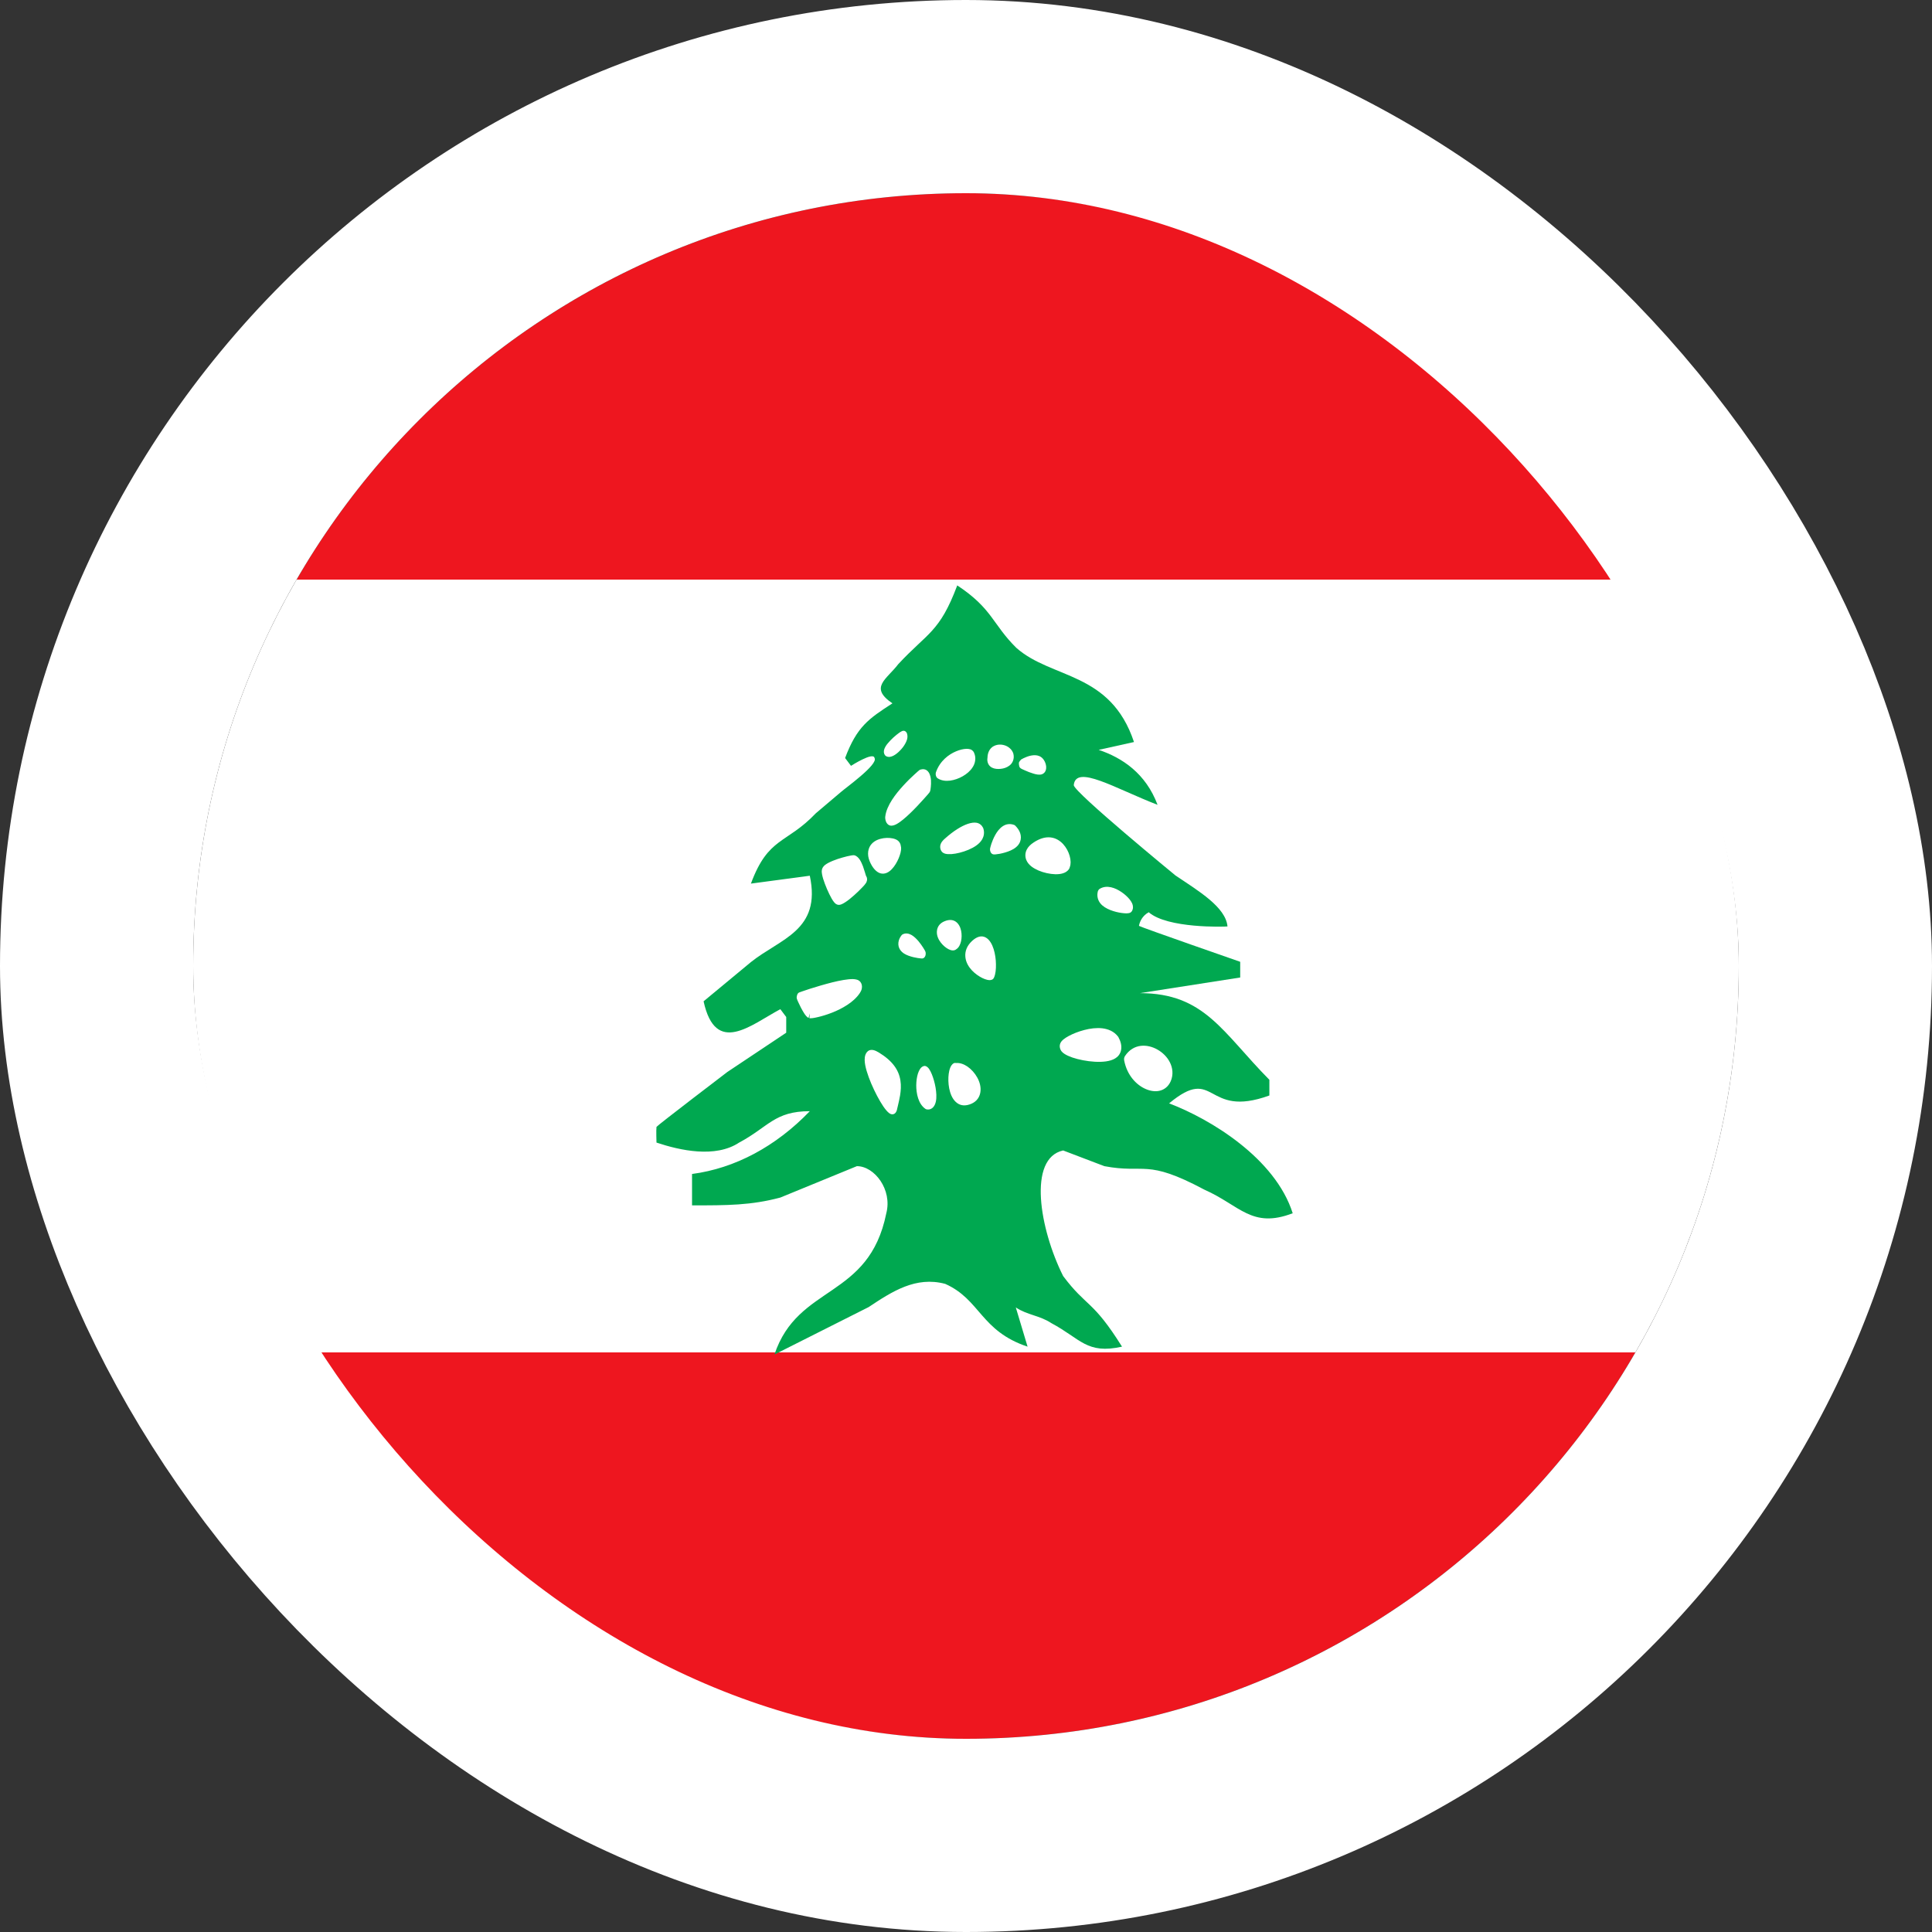 <svg width="40" height="40" viewBox="0 0 40 40" fill="none" xmlns="http://www.w3.org/2000/svg">
<rect x="0" y="0" width="40" height="40" fill="#333333" stroke="none"/>
<g clip-path="url(#clip0_90_24899)">
<path fill-rule="evenodd" clip-rule="evenodd" d="M2 28H38V36H2V28ZM2 4H38V12H2V4Z" fill="#EE161F"/>
<path fill-rule="evenodd" clip-rule="evenodd" d="M2 12H38V28H2V12Z" fill="white"/>
<path d="M19.817 12.125C19.452 13.094 19.208 13.094 18.598 13.75C18.355 14.069 17.989 14.231 18.477 14.562C17.984 14.881 17.741 15.044 17.497 15.694L17.619 15.856C17.619 15.856 18.087 15.556 18.106 15.694C18.191 15.825 17.497 16.319 17.408 16.4L16.892 16.837C16.278 17.481 15.908 17.319 15.547 18.294L16.766 18.131C17.009 19.269 16.156 19.431 15.547 19.919L14.567 20.731C14.816 21.869 15.547 21.219 16.156 20.894L16.278 21.056V21.381L15.059 22.194C15.059 22.194 13.616 23.294 13.592 23.331C13.583 23.394 13.592 23.656 13.592 23.656C14.08 23.819 14.811 23.981 15.303 23.656C15.912 23.331 16.034 23.006 16.766 23.006C16.062 23.738 15.216 24.189 14.328 24.306V24.956C15.059 24.956 15.547 24.956 16.156 24.794L17.741 24.144C18.106 24.144 18.477 24.631 18.35 25.119C17.989 26.906 16.522 26.581 16.034 28.044L17.984 27.062C18.472 26.738 18.959 26.419 19.569 26.581C20.3 26.906 20.3 27.556 21.275 27.881L21.031 27.069C21.275 27.231 21.519 27.231 21.767 27.394C22.377 27.719 22.498 28.044 23.23 27.881C22.62 26.906 22.498 27.069 22.011 26.419C21.523 25.444 21.275 23.981 22.011 23.819L22.864 24.144C23.717 24.306 23.717 23.981 24.936 24.631C25.672 24.956 25.916 25.444 26.764 25.119C26.403 23.981 25.062 23.169 24.205 22.844C25.184 22.031 24.936 23.169 26.281 22.681V22.356C25.311 21.375 24.941 20.562 23.6 20.562L25.677 20.238V19.913C25.677 19.913 23.628 19.2 23.581 19.169C23.595 19.087 23.647 18.962 23.783 18.887C24.172 19.225 25.344 19.188 25.414 19.181C25.377 18.781 24.819 18.45 24.336 18.125C24.336 18.125 22.241 16.406 22.231 16.256C22.273 15.819 23.089 16.325 23.966 16.663C23.722 16.012 23.234 15.688 22.747 15.525L23.478 15.363C22.991 13.9 21.772 14.062 21.041 13.412C20.548 12.925 20.548 12.6 19.817 12.119V12.125Z" fill="#00A850"/>
<path fill-rule="evenodd" clip-rule="evenodd" d="M18.5 22.938C18.589 22.556 18.706 22.212 18.163 21.881C17.619 21.55 18.434 23.2 18.5 22.944V22.938ZM19.142 22.169C19.034 22.188 18.973 22.719 19.194 22.869C19.438 22.919 19.241 22.175 19.142 22.169ZM19.775 22.106C19.663 22.156 19.658 22.906 20.056 22.769C20.459 22.637 20.056 22.05 19.775 22.113V22.106ZM20.516 20.188C20.6 20 20.511 19.25 20.169 19.562C19.822 19.881 20.403 20.238 20.516 20.188ZM19.766 19.562C19.873 19.506 19.883 19.044 19.578 19.169C19.283 19.288 19.686 19.656 19.766 19.562ZM19.091 19.744C19.091 19.744 18.88 19.356 18.716 19.438C18.514 19.7 19.105 19.75 19.091 19.744ZM16.766 20.981C16.855 20.994 17.516 20.837 17.745 20.494C17.975 20.15 16.569 20.637 16.569 20.644C16.569 20.65 16.7 20.95 16.766 20.981V20.981ZM23.38 18.794C23.413 18.712 23.028 18.35 22.798 18.494C22.738 18.762 23.38 18.85 23.38 18.794ZM22.076 17.919C22.151 17.781 21.913 17.212 21.434 17.531C20.956 17.844 21.936 18.144 22.076 17.925V17.919ZM20.572 17.587C20.572 17.587 20.689 17.075 20.975 17.175C21.303 17.506 20.586 17.606 20.572 17.587ZM20.291 17.2C20.244 17.056 19.948 17.137 19.606 17.444C19.259 17.738 20.394 17.531 20.291 17.194V17.2ZM21.167 15.819C21.167 15.819 21.472 15.631 21.566 15.819C21.692 16.087 21.163 15.819 21.167 15.819ZM20.909 15.637C20.848 15.475 20.511 15.456 20.52 15.7C20.464 15.887 20.961 15.85 20.909 15.637ZM20.103 15.637C20.07 15.544 19.587 15.637 19.447 16.025C19.681 16.175 20.211 15.881 20.103 15.637ZM19.072 16.031C19.072 16.031 18.444 16.55 18.401 16.925C18.42 17.25 19.189 16.337 19.189 16.337C19.189 16.337 19.255 15.975 19.076 16.031H19.072ZM18.373 15.562C18.392 15.456 18.688 15.213 18.711 15.231C18.734 15.338 18.472 15.625 18.373 15.562ZM18.575 17.538C18.589 17.381 17.825 17.394 18.111 17.863C18.355 18.256 18.627 17.606 18.575 17.538ZM17.872 18.206C17.834 18.106 17.778 17.831 17.675 17.806C17.586 17.806 17.127 17.931 17.089 18.031C17.07 18.113 17.281 18.619 17.352 18.631C17.436 18.675 17.863 18.256 17.877 18.206H17.872ZM22.016 21.656C22.039 21.544 22.826 21.188 23.094 21.531C23.413 22.113 21.997 21.844 22.016 21.656ZM24.172 22.337C24.345 21.95 23.642 21.488 23.347 21.931C23.45 22.462 24.031 22.656 24.172 22.337Z" fill="white"/>
<path fill-rule="evenodd" clip-rule="evenodd" d="M18.712 15.13C18.72 15.131 18.735 15.133 18.75 15.146C18.766 15.158 18.778 15.179 18.783 15.203C18.793 15.246 18.786 15.286 18.778 15.314C18.769 15.344 18.756 15.371 18.742 15.396C18.715 15.446 18.676 15.497 18.634 15.539C18.593 15.582 18.545 15.621 18.499 15.645C18.456 15.667 18.396 15.687 18.342 15.653C18.31 15.633 18.293 15.585 18.301 15.54C18.307 15.505 18.322 15.476 18.334 15.455C18.347 15.433 18.363 15.41 18.381 15.39C18.415 15.348 18.457 15.305 18.499 15.267C18.54 15.23 18.582 15.196 18.616 15.172C18.633 15.16 18.65 15.149 18.665 15.142C18.672 15.138 18.681 15.134 18.691 15.132C18.696 15.131 18.704 15.13 18.712 15.13ZM20.849 15.451C20.898 15.477 20.95 15.521 20.977 15.593C20.979 15.597 20.98 15.602 20.981 15.607C20.994 15.659 20.99 15.711 20.971 15.757C20.954 15.799 20.927 15.829 20.901 15.849C20.849 15.89 20.781 15.912 20.72 15.918C20.659 15.925 20.59 15.92 20.538 15.893C20.512 15.879 20.481 15.856 20.461 15.815C20.441 15.774 20.437 15.729 20.445 15.685C20.447 15.597 20.478 15.528 20.525 15.483C20.572 15.438 20.631 15.42 20.686 15.416C20.741 15.413 20.799 15.425 20.849 15.451ZM20.613 15.646C20.601 15.657 20.595 15.67 20.596 15.695C20.596 15.699 20.596 15.703 20.596 15.708C20.619 15.719 20.66 15.724 20.707 15.719C20.756 15.714 20.799 15.697 20.825 15.677C20.829 15.674 20.832 15.671 20.834 15.668C20.827 15.659 20.814 15.648 20.795 15.638C20.765 15.622 20.728 15.614 20.692 15.616C20.656 15.618 20.628 15.631 20.613 15.646ZM20.169 15.59C20.149 15.539 20.11 15.521 20.09 15.514C20.064 15.506 20.035 15.503 20.005 15.504C19.945 15.506 19.87 15.523 19.793 15.556C19.642 15.619 19.463 15.752 19.38 15.982C19.371 16.005 19.37 16.033 19.377 16.058C19.383 16.083 19.397 16.104 19.415 16.115C19.491 16.164 19.583 16.173 19.671 16.162C19.76 16.15 19.853 16.117 19.933 16.071C20.013 16.025 20.088 15.963 20.136 15.887C20.161 15.849 20.182 15.803 20.189 15.75C20.198 15.696 20.191 15.641 20.169 15.59ZM19.568 15.964C19.595 15.967 19.625 15.967 19.657 15.963C19.729 15.953 19.807 15.926 19.874 15.887C19.943 15.848 19.995 15.8 20.022 15.757C20.036 15.736 20.041 15.72 20.042 15.711C20.043 15.709 20.043 15.707 20.043 15.706C20.035 15.704 20.023 15.704 20.009 15.704C19.965 15.705 19.904 15.718 19.838 15.746C19.737 15.789 19.636 15.862 19.568 15.964ZM20.057 15.71C20.057 15.71 20.056 15.71 20.055 15.709C20.057 15.71 20.057 15.71 20.057 15.71ZM21.476 15.641C21.531 15.652 21.59 15.686 21.628 15.763C21.629 15.764 21.629 15.765 21.63 15.766C21.648 15.804 21.666 15.857 21.659 15.913C21.65 15.983 21.609 16.016 21.578 16.028C21.549 16.04 21.516 16.04 21.488 16.037C21.459 16.034 21.427 16.026 21.397 16.017C21.335 15.999 21.27 15.973 21.222 15.951C21.198 15.941 21.177 15.931 21.162 15.924C21.155 15.92 21.149 15.917 21.145 15.915C21.143 15.914 21.141 15.912 21.139 15.911C21.138 15.911 21.136 15.909 21.133 15.908C21.132 15.907 21.131 15.906 21.129 15.904C21.128 15.903 21.123 15.9 21.118 15.894C21.116 15.891 21.109 15.881 21.105 15.874C21.099 15.859 21.093 15.815 21.096 15.787C21.105 15.766 21.123 15.742 21.137 15.73C21.136 15.728 21.136 15.728 21.136 15.728L21.136 15.728L21.137 15.728L21.138 15.727C21.138 15.727 21.139 15.726 21.141 15.725C21.143 15.724 21.147 15.722 21.152 15.719C21.161 15.714 21.175 15.706 21.191 15.698C21.223 15.683 21.268 15.663 21.317 15.65C21.365 15.638 21.422 15.63 21.476 15.641ZM19.262 16.361C19.262 16.361 19.262 16.361 19.189 16.337C19.239 16.412 19.239 16.412 19.239 16.412L19.239 16.413L19.237 16.415C19.235 16.417 19.233 16.419 19.23 16.423C19.225 16.43 19.216 16.439 19.206 16.452C19.184 16.476 19.154 16.511 19.117 16.552C19.044 16.633 18.946 16.739 18.847 16.834C18.749 16.928 18.645 17.018 18.561 17.063C18.521 17.084 18.472 17.103 18.426 17.091C18.401 17.084 18.375 17.067 18.355 17.034C18.337 17.003 18.329 16.966 18.327 16.933C18.327 16.925 18.327 16.918 18.328 16.91C18.341 16.788 18.4 16.667 18.467 16.562C18.536 16.454 18.623 16.35 18.706 16.26C18.789 16.169 18.87 16.091 18.931 16.036C18.961 16.008 18.987 15.986 19.004 15.97C19.013 15.963 19.02 15.957 19.025 15.953C19.027 15.951 19.029 15.949 19.031 15.948L19.032 15.947L19.033 15.946C19.033 15.946 19.033 15.946 19.072 16.031L19.033 15.946C19.044 15.937 19.056 15.932 19.069 15.931C19.128 15.916 19.183 15.93 19.224 15.986C19.26 16.037 19.271 16.105 19.275 16.154C19.278 16.206 19.275 16.258 19.271 16.295C19.269 16.314 19.267 16.33 19.265 16.341C19.265 16.347 19.264 16.352 19.263 16.355C19.263 16.357 19.263 16.358 19.263 16.359L19.262 16.36L19.262 16.361L19.262 16.361L19.262 16.361ZM19.099 16.127C19.095 16.13 19.091 16.134 19.086 16.138C19.069 16.153 19.045 16.174 19.016 16.201C18.957 16.254 18.879 16.329 18.8 16.415C18.721 16.501 18.642 16.597 18.582 16.692C18.535 16.765 18.503 16.831 18.487 16.886C18.492 16.884 18.498 16.881 18.505 16.878C18.57 16.843 18.662 16.765 18.759 16.672C18.854 16.58 18.949 16.478 19.021 16.398C19.057 16.358 19.087 16.325 19.107 16.3C19.112 16.295 19.117 16.29 19.121 16.285C19.121 16.28 19.122 16.274 19.123 16.268C19.126 16.239 19.128 16.204 19.125 16.173C19.123 16.142 19.118 16.129 19.116 16.126C19.114 16.125 19.109 16.125 19.099 16.127ZM19.189 16.337L19.239 16.412C19.251 16.399 19.259 16.381 19.262 16.361L19.189 16.337ZM20.343 17.122C20.314 17.069 20.267 17.044 20.223 17.035C20.17 17.025 20.108 17.034 20.041 17.056C19.908 17.1 19.741 17.203 19.566 17.36C19.542 17.38 19.521 17.401 19.505 17.423C19.49 17.443 19.471 17.474 19.466 17.517C19.461 17.57 19.48 17.612 19.503 17.637C19.523 17.658 19.547 17.668 19.565 17.674C19.604 17.685 19.652 17.686 19.702 17.683C19.754 17.679 19.812 17.669 19.871 17.654C19.989 17.624 20.119 17.573 20.214 17.505C20.262 17.47 20.308 17.427 20.338 17.372C20.37 17.313 20.385 17.237 20.36 17.156C20.357 17.143 20.351 17.132 20.343 17.122ZM20.222 17.241C20.22 17.239 20.214 17.236 20.201 17.233C20.175 17.228 20.134 17.232 20.078 17.25C19.978 17.283 19.846 17.36 19.7 17.482C19.742 17.479 19.792 17.47 19.844 17.457C19.953 17.43 20.066 17.384 20.143 17.328C20.182 17.3 20.206 17.274 20.216 17.255C20.22 17.249 20.221 17.244 20.222 17.241ZM19.609 17.567C19.609 17.567 19.609 17.567 19.61 17.566C19.609 17.567 19.609 17.567 19.609 17.567ZM20.572 17.587L20.5 17.558C20.492 17.594 20.5 17.632 20.519 17.658C20.532 17.676 20.547 17.682 20.551 17.684L20.551 17.684C20.557 17.686 20.562 17.687 20.564 17.688C20.571 17.689 20.576 17.689 20.581 17.69C20.59 17.69 20.6 17.689 20.611 17.689C20.634 17.687 20.664 17.683 20.698 17.677C20.764 17.664 20.85 17.642 20.927 17.607C20.965 17.59 21.003 17.568 21.035 17.541C21.067 17.515 21.1 17.478 21.12 17.427C21.141 17.371 21.142 17.308 21.121 17.247C21.102 17.191 21.066 17.141 21.021 17.095C21.013 17.087 21.004 17.082 20.994 17.078C20.809 17.013 20.68 17.153 20.607 17.284C20.57 17.349 20.543 17.418 20.526 17.468C20.518 17.494 20.512 17.516 20.507 17.532C20.505 17.539 20.504 17.546 20.503 17.55C20.502 17.553 20.502 17.554 20.501 17.556L20.501 17.557L20.501 17.558L20.5 17.558C20.5 17.558 20.5 17.558 20.572 17.587ZM20.727 17.404C20.713 17.427 20.702 17.452 20.692 17.476C20.75 17.464 20.819 17.445 20.878 17.418C20.91 17.403 20.936 17.387 20.956 17.371C20.977 17.354 20.984 17.341 20.986 17.336C20.986 17.336 20.986 17.336 20.986 17.336C20.986 17.335 20.986 17.333 20.985 17.33C20.981 17.319 20.97 17.297 20.942 17.267C20.849 17.243 20.781 17.308 20.727 17.404ZM22.149 17.952C22.146 17.966 22.141 17.979 22.134 17.99C22.101 18.042 22.051 18.067 22.006 18.081C21.959 18.096 21.905 18.101 21.849 18.1C21.737 18.097 21.609 18.069 21.501 18.023C21.447 17.999 21.395 17.971 21.352 17.937C21.311 17.904 21.27 17.86 21.247 17.802C21.221 17.735 21.223 17.659 21.257 17.592C21.286 17.532 21.337 17.484 21.401 17.442C21.665 17.266 21.876 17.33 22.011 17.476C22.076 17.547 22.122 17.635 22.146 17.72C22.158 17.762 22.165 17.806 22.166 17.848C22.166 17.881 22.162 17.918 22.149 17.952ZM21.916 17.631C21.83 17.539 21.683 17.477 21.468 17.621L21.468 17.621C21.413 17.657 21.39 17.686 21.382 17.702C21.379 17.708 21.379 17.708 21.38 17.709C21.38 17.709 21.38 17.709 21.38 17.709C21.384 17.719 21.397 17.74 21.429 17.765C21.459 17.789 21.5 17.812 21.547 17.832C21.641 17.873 21.755 17.898 21.851 17.9C21.9 17.901 21.941 17.896 21.973 17.886C21.993 17.88 22.006 17.872 22.013 17.867C22.013 17.866 22.014 17.864 22.015 17.863C22.015 17.861 22.016 17.858 22.015 17.851C22.015 17.837 22.013 17.817 22.005 17.791C21.991 17.74 21.961 17.68 21.916 17.631ZM18.649 17.509C18.642 17.45 18.605 17.415 18.583 17.399C18.554 17.378 18.517 17.365 18.48 17.358C18.406 17.342 18.312 17.344 18.226 17.368C18.145 17.39 18.051 17.438 18.002 17.538C17.976 17.592 17.966 17.657 17.976 17.727C17.986 17.793 18.013 17.859 18.053 17.926L18.053 17.926C18.126 18.044 18.211 18.097 18.3 18.087C18.384 18.078 18.455 18.014 18.507 17.944C18.56 17.874 18.602 17.788 18.627 17.714C18.64 17.677 18.65 17.639 18.654 17.604C18.656 17.587 18.658 17.566 18.656 17.545C18.655 17.535 18.653 17.523 18.649 17.509ZM18.169 17.799C18.138 17.748 18.127 17.712 18.123 17.689C18.12 17.668 18.123 17.656 18.128 17.646C18.142 17.617 18.184 17.584 18.256 17.564C18.325 17.545 18.401 17.544 18.457 17.555C18.479 17.56 18.495 17.566 18.505 17.571C18.505 17.572 18.505 17.573 18.506 17.575C18.504 17.587 18.499 17.606 18.491 17.631C18.472 17.686 18.44 17.751 18.401 17.802C18.361 17.855 18.322 17.884 18.288 17.888C18.259 17.891 18.218 17.878 18.169 17.799ZM18.515 17.578C18.515 17.578 18.515 17.578 18.515 17.577C18.515 17.578 18.515 17.578 18.515 17.578ZM17.538 17.729C17.594 17.716 17.646 17.706 17.675 17.706C17.68 17.706 17.684 17.707 17.689 17.708C17.738 17.72 17.774 17.759 17.801 17.799C17.827 17.839 17.848 17.888 17.866 17.933C17.883 17.98 17.898 18.027 17.91 18.068C17.911 18.073 17.913 18.078 17.914 18.083C17.921 18.104 17.926 18.122 17.931 18.137C17.934 18.141 17.936 18.145 17.939 18.149C17.953 18.176 17.956 18.211 17.947 18.241C17.941 18.264 17.93 18.281 17.926 18.286L17.925 18.287C17.919 18.296 17.912 18.305 17.905 18.314C17.89 18.333 17.87 18.355 17.847 18.378C17.802 18.426 17.743 18.483 17.682 18.537C17.622 18.591 17.557 18.644 17.5 18.68C17.473 18.698 17.444 18.714 17.418 18.724C17.398 18.731 17.365 18.741 17.333 18.728C17.304 18.719 17.281 18.694 17.269 18.679C17.252 18.659 17.235 18.632 17.219 18.605C17.187 18.55 17.153 18.478 17.122 18.407C17.091 18.335 17.063 18.26 17.043 18.196C17.034 18.164 17.025 18.133 17.02 18.104C17.017 18.09 17.015 18.075 17.014 18.06C17.013 18.046 17.012 18.025 17.018 18.002C17.019 17.997 17.02 17.991 17.022 17.987C17.037 17.947 17.065 17.922 17.083 17.907C17.105 17.89 17.13 17.875 17.157 17.861C17.211 17.833 17.278 17.807 17.345 17.784C17.412 17.762 17.481 17.743 17.538 17.729ZM17.815 18.151C17.815 18.151 17.815 18.151 17.814 18.152C17.815 18.151 17.815 18.151 17.815 18.151ZM17.785 18.189C17.781 18.178 17.778 18.168 17.775 18.157C17.774 18.152 17.772 18.147 17.771 18.142C17.759 18.102 17.746 18.061 17.731 18.023C17.717 17.984 17.702 17.953 17.688 17.931C17.678 17.916 17.671 17.91 17.666 17.907C17.648 17.908 17.612 17.915 17.565 17.926C17.51 17.939 17.445 17.957 17.381 17.978C17.317 18 17.257 18.023 17.212 18.047C17.194 18.056 17.18 18.065 17.169 18.072C17.172 18.085 17.176 18.101 17.182 18.119C17.199 18.174 17.224 18.241 17.252 18.308C17.281 18.374 17.311 18.437 17.338 18.482C17.351 18.505 17.362 18.522 17.37 18.532C17.371 18.532 17.371 18.533 17.372 18.533C17.373 18.533 17.375 18.532 17.378 18.531C17.392 18.526 17.411 18.516 17.435 18.5C17.483 18.469 17.541 18.422 17.599 18.371C17.657 18.319 17.713 18.265 17.754 18.221C17.766 18.209 17.776 18.198 17.785 18.189ZM17.367 18.535C17.367 18.535 17.367 18.535 17.367 18.535ZM17.377 18.539C17.377 18.539 17.377 18.538 17.376 18.538C17.377 18.538 17.377 18.538 17.377 18.539ZM17.163 18.043C17.163 18.042 17.163 18.042 17.163 18.043C17.163 18.043 17.163 18.043 17.163 18.043ZM23.451 18.826C23.467 18.77 23.447 18.72 23.438 18.7C23.425 18.671 23.406 18.644 23.386 18.619C23.345 18.569 23.287 18.515 23.222 18.471C23.157 18.426 23.081 18.387 23.003 18.37C22.927 18.353 22.843 18.356 22.767 18.403C22.748 18.415 22.733 18.438 22.727 18.465C22.713 18.526 22.72 18.584 22.741 18.635C22.761 18.682 22.791 18.718 22.823 18.746C22.885 18.8 22.97 18.838 23.049 18.863C23.13 18.889 23.213 18.903 23.276 18.908C23.308 18.911 23.337 18.911 23.36 18.907C23.371 18.906 23.386 18.903 23.4 18.896C23.406 18.893 23.418 18.886 23.429 18.872C23.437 18.862 23.446 18.847 23.451 18.826ZM22.889 18.563C22.893 18.568 22.899 18.573 22.905 18.578C22.946 18.614 23.01 18.645 23.084 18.668C23.131 18.683 23.178 18.694 23.221 18.701C23.201 18.683 23.178 18.665 23.154 18.648C23.098 18.61 23.037 18.58 22.979 18.567C22.946 18.56 22.916 18.558 22.889 18.563ZM23.311 18.806C23.311 18.806 23.31 18.805 23.31 18.804C23.311 18.806 23.311 18.806 23.311 18.806ZM19.804 19.649C19.855 19.616 19.884 19.547 19.897 19.489C19.912 19.423 19.914 19.344 19.899 19.271C19.884 19.197 19.848 19.122 19.785 19.08C19.722 19.038 19.644 19.037 19.557 19.073C19.472 19.107 19.403 19.174 19.397 19.287C19.392 19.383 19.439 19.465 19.48 19.517C19.524 19.574 19.581 19.622 19.634 19.65C19.661 19.664 19.69 19.675 19.719 19.677C19.743 19.679 19.776 19.675 19.804 19.649ZM19.718 19.259C19.701 19.247 19.665 19.238 19.601 19.264L19.6 19.265C19.57 19.277 19.555 19.29 19.55 19.297C19.548 19.299 19.547 19.3 19.547 19.301C19.547 19.306 19.552 19.333 19.584 19.373C19.613 19.412 19.654 19.446 19.689 19.464C19.706 19.473 19.719 19.477 19.727 19.477C19.73 19.474 19.734 19.472 19.738 19.47C19.738 19.47 19.738 19.47 19.738 19.47C19.738 19.47 19.746 19.462 19.753 19.43C19.761 19.398 19.762 19.358 19.755 19.324C19.748 19.292 19.735 19.27 19.718 19.259ZM19.731 19.477C19.731 19.477 19.731 19.478 19.73 19.478C19.731 19.477 19.731 19.477 19.731 19.477ZM19.149 19.68C19.149 19.68 19.149 19.68 19.149 19.679C19.147 19.676 19.144 19.672 19.141 19.666C19.134 19.654 19.125 19.639 19.113 19.62C19.089 19.582 19.055 19.533 19.015 19.485C18.975 19.439 18.927 19.39 18.874 19.359C18.821 19.329 18.756 19.311 18.69 19.344C18.68 19.349 18.671 19.356 18.664 19.366C18.633 19.406 18.608 19.454 18.601 19.511C18.593 19.572 18.61 19.624 18.635 19.662C18.658 19.698 18.689 19.723 18.717 19.742C18.747 19.761 18.78 19.776 18.813 19.788C18.879 19.812 18.949 19.827 19.001 19.835C19.027 19.839 19.05 19.841 19.066 19.843C19.073 19.844 19.08 19.844 19.085 19.844C19.087 19.844 19.092 19.844 19.097 19.844C19.099 19.844 19.102 19.843 19.105 19.842C19.107 19.842 19.111 19.841 19.115 19.839C19.118 19.838 19.127 19.834 19.136 19.824C19.145 19.816 19.167 19.789 19.166 19.742C19.166 19.713 19.157 19.693 19.149 19.68ZM18.756 19.527C18.754 19.53 18.753 19.534 18.751 19.536C18.757 19.542 18.766 19.551 18.782 19.561C18.801 19.573 18.826 19.585 18.853 19.595C18.866 19.6 18.878 19.604 18.891 19.608C18.865 19.58 18.839 19.557 18.814 19.543C18.79 19.529 18.771 19.525 18.756 19.527ZM20.62 19.964C20.622 20.062 20.613 20.167 20.58 20.239C20.571 20.259 20.557 20.275 20.54 20.282C20.508 20.297 20.472 20.293 20.443 20.287C20.411 20.28 20.376 20.267 20.34 20.25C20.269 20.215 20.189 20.161 20.124 20.092C20.061 20.025 19.998 19.931 19.987 19.814C19.974 19.686 20.027 19.572 20.127 19.48L20.127 19.48C20.225 19.39 20.321 19.363 20.407 19.409C20.489 19.453 20.541 19.551 20.572 19.649C20.603 19.748 20.619 19.862 20.62 19.964ZM20.212 19.645C20.138 19.712 20.133 19.762 20.136 19.789C20.139 19.827 20.164 19.879 20.217 19.935C20.267 19.988 20.332 20.033 20.391 20.062C20.419 20.075 20.444 20.084 20.464 20.089C20.468 20.059 20.471 20.019 20.471 19.97C20.469 19.888 20.456 19.799 20.433 19.727C20.41 19.652 20.38 19.61 20.352 19.595C20.328 19.582 20.285 19.578 20.212 19.645ZM17.844 20.459C17.838 20.5 17.819 20.534 17.802 20.56C17.735 20.66 17.641 20.741 17.541 20.806C17.441 20.872 17.329 20.926 17.224 20.967C17.119 21.008 17.018 21.038 16.937 21.057C16.897 21.067 16.861 21.073 16.832 21.078C16.805 21.081 16.778 21.084 16.758 21.081L16.766 20.981L16.741 21.075C16.72 21.066 16.703 21.049 16.69 21.034C16.677 21.019 16.663 21.001 16.651 20.982C16.627 20.945 16.602 20.901 16.581 20.86C16.56 20.818 16.54 20.777 16.526 20.746C16.52 20.731 16.514 20.718 16.509 20.708C16.507 20.703 16.505 20.698 16.504 20.694C16.503 20.692 16.502 20.689 16.501 20.686C16.5 20.684 16.5 20.681 16.498 20.678C16.498 20.676 16.497 20.672 16.496 20.668C16.496 20.666 16.494 20.656 16.494 20.644C16.496 20.62 16.507 20.587 16.513 20.577C16.517 20.572 16.524 20.564 16.527 20.561C16.532 20.557 16.536 20.554 16.537 20.553C16.541 20.551 16.544 20.55 16.544 20.549C16.547 20.548 16.549 20.547 16.551 20.546C16.555 20.545 16.559 20.543 16.565 20.541C16.576 20.537 16.591 20.531 16.61 20.525C16.649 20.511 16.703 20.493 16.768 20.472C16.897 20.431 17.067 20.38 17.23 20.339C17.391 20.299 17.552 20.269 17.66 20.271C17.688 20.272 17.714 20.275 17.738 20.282C17.76 20.288 17.788 20.3 17.811 20.327C17.839 20.36 17.852 20.408 17.844 20.459ZM16.787 20.882C16.795 20.881 16.805 20.88 16.817 20.879C16.841 20.875 16.874 20.869 16.911 20.86C16.987 20.843 17.082 20.814 17.182 20.775C17.282 20.736 17.384 20.686 17.475 20.627C17.548 20.579 17.61 20.527 17.657 20.471C17.565 20.469 17.418 20.496 17.257 20.536C17.098 20.575 16.93 20.626 16.803 20.667C16.758 20.681 16.717 20.695 16.684 20.706C16.691 20.719 16.698 20.733 16.705 20.747C16.724 20.785 16.745 20.822 16.764 20.85C16.773 20.864 16.781 20.875 16.787 20.882ZM22.079 21.708C22.079 21.708 22.079 21.707 22.079 21.707C22.079 21.707 22.079 21.708 22.079 21.708ZM22.14 21.66C22.153 21.651 22.168 21.643 22.185 21.634C22.262 21.592 22.366 21.55 22.478 21.521C22.59 21.492 22.707 21.477 22.81 21.49C22.91 21.501 22.988 21.538 23.038 21.598C23.068 21.656 23.067 21.683 23.065 21.689C23.065 21.694 23.06 21.711 23.026 21.732C22.956 21.774 22.826 21.791 22.671 21.782C22.52 21.773 22.36 21.741 22.24 21.701C22.2 21.687 22.166 21.673 22.14 21.66ZM22.823 21.29C22.943 21.305 23.062 21.351 23.146 21.459C23.149 21.463 23.152 21.468 23.155 21.472C23.2 21.555 23.227 21.644 23.212 21.733C23.196 21.825 23.143 21.88 23.089 21.913C22.984 21.978 22.821 21.991 22.664 21.982C22.504 21.973 22.333 21.939 22.203 21.895C22.138 21.872 22.08 21.847 22.037 21.818C22.015 21.804 21.993 21.786 21.976 21.764C21.96 21.742 21.936 21.7 21.942 21.643C21.942 21.639 21.943 21.634 21.944 21.63C21.951 21.595 21.968 21.571 21.978 21.559C21.99 21.544 22.005 21.531 22.019 21.519C22.048 21.495 22.086 21.471 22.129 21.448C22.215 21.402 22.328 21.356 22.449 21.325C22.57 21.293 22.702 21.276 22.823 21.29ZM24.22 21.992C24.279 22.107 24.298 22.251 24.237 22.389C24.187 22.5 24.102 22.56 24.012 22.582C23.922 22.604 23.82 22.59 23.723 22.548C23.53 22.466 23.334 22.264 23.275 21.956C23.268 21.924 23.275 21.89 23.291 21.865C23.47 21.596 23.76 21.614 23.965 21.731C24.069 21.79 24.164 21.881 24.22 21.992ZM23.433 21.959C23.553 21.822 23.743 21.822 23.906 21.915C23.993 21.964 24.06 22.034 24.096 22.104C24.13 22.171 24.133 22.23 24.108 22.286L24.108 22.287C24.087 22.334 24.046 22.37 23.985 22.385C23.924 22.4 23.847 22.392 23.769 22.358C23.623 22.296 23.487 22.155 23.433 21.959ZM18.091 21.743C18.122 21.751 18.157 21.768 18.194 21.79C18.475 21.961 18.608 22.149 18.642 22.37C18.659 22.477 18.651 22.581 18.635 22.68C18.622 22.756 18.604 22.835 18.586 22.91C18.582 22.925 18.578 22.94 18.575 22.955C18.574 22.962 18.573 22.969 18.571 22.976C18.561 23.018 18.535 23.06 18.492 23.069C18.458 23.077 18.427 23.059 18.409 23.046C18.37 23.017 18.328 22.965 18.288 22.907C18.206 22.786 18.112 22.608 18.038 22.434C18.001 22.346 17.968 22.258 17.944 22.176C17.92 22.096 17.903 22.015 17.902 21.945C17.902 21.909 17.905 21.869 17.92 21.832C17.936 21.792 17.962 21.762 17.995 21.747C18.026 21.734 18.059 21.735 18.091 21.743ZM18.446 22.835C18.433 22.819 18.417 22.798 18.399 22.772C18.326 22.665 18.238 22.5 18.168 22.335C18.134 22.253 18.104 22.173 18.083 22.103C18.062 22.03 18.052 21.976 18.052 21.942C18.052 21.941 18.052 21.939 18.052 21.938C18.055 21.938 18.058 21.939 18.062 21.94C18.078 21.944 18.101 21.953 18.132 21.972C18.395 22.133 18.475 22.282 18.495 22.411C18.506 22.48 18.502 22.553 18.488 22.637C18.478 22.701 18.463 22.765 18.446 22.835ZM18.485 22.873C18.485 22.873 18.484 22.873 18.484 22.872C18.484 22.873 18.485 22.873 18.485 22.873ZM19.793 22.009C19.78 22.005 19.765 22.005 19.752 22.011C19.711 22.029 19.687 22.072 19.673 22.107C19.658 22.144 19.648 22.188 19.642 22.233C19.63 22.322 19.632 22.431 19.652 22.533C19.672 22.635 19.712 22.742 19.785 22.811C19.86 22.884 19.958 22.906 20.075 22.866C20.189 22.828 20.27 22.75 20.295 22.628C20.318 22.513 20.282 22.397 20.233 22.309C20.183 22.218 20.109 22.136 20.029 22.081C19.957 22.033 19.875 22.001 19.793 22.009ZM19.802 22.209C19.798 22.222 19.793 22.242 19.79 22.268C19.782 22.329 19.782 22.409 19.797 22.483C19.812 22.557 19.838 22.616 19.873 22.649C19.905 22.68 19.956 22.7 20.038 22.672L20.039 22.672C20.126 22.643 20.145 22.599 20.15 22.576C20.156 22.546 20.149 22.494 20.112 22.427C20.077 22.363 20.022 22.301 19.961 22.259C19.905 22.221 19.849 22.204 19.802 22.209ZM19.809 22.194C19.809 22.194 19.809 22.194 19.809 22.194C19.809 22.194 19.809 22.194 19.809 22.194ZM19.133 22.07C19.137 22.069 19.142 22.069 19.146 22.069C19.19 22.072 19.222 22.111 19.238 22.135C19.258 22.164 19.276 22.201 19.292 22.24C19.324 22.318 19.353 22.419 19.37 22.517C19.386 22.613 19.395 22.722 19.375 22.81C19.364 22.857 19.344 22.905 19.307 22.937C19.27 22.969 19.226 22.977 19.183 22.968C19.175 22.966 19.167 22.963 19.16 22.958C19.012 22.857 18.969 22.638 18.97 22.468C18.971 22.381 18.983 22.295 19.005 22.226C19.016 22.192 19.031 22.158 19.05 22.13C19.069 22.103 19.097 22.076 19.133 22.07ZM19.145 22.3C19.15 22.31 19.155 22.322 19.161 22.336C19.186 22.397 19.209 22.48 19.224 22.562C19.238 22.648 19.239 22.715 19.231 22.752C19.228 22.765 19.225 22.769 19.225 22.77C19.224 22.77 19.221 22.771 19.217 22.771C19.152 22.717 19.119 22.601 19.12 22.471C19.121 22.404 19.13 22.345 19.143 22.304C19.144 22.303 19.144 22.301 19.145 22.3ZM19.121 22.262C19.121 22.262 19.121 22.262 19.122 22.263C19.121 22.262 19.121 22.262 19.121 22.262Z" fill="white"/>
</g>
<rect x="2" y="2" width="36" height="36" rx="18" stroke="white" stroke-width="4"/>
<defs>
<clipPath id="clip0_90_24899">
<rect x="4" y="4" width="32" height="32" rx="16" fill="white"/>
</clipPath>
</defs>
</svg>
